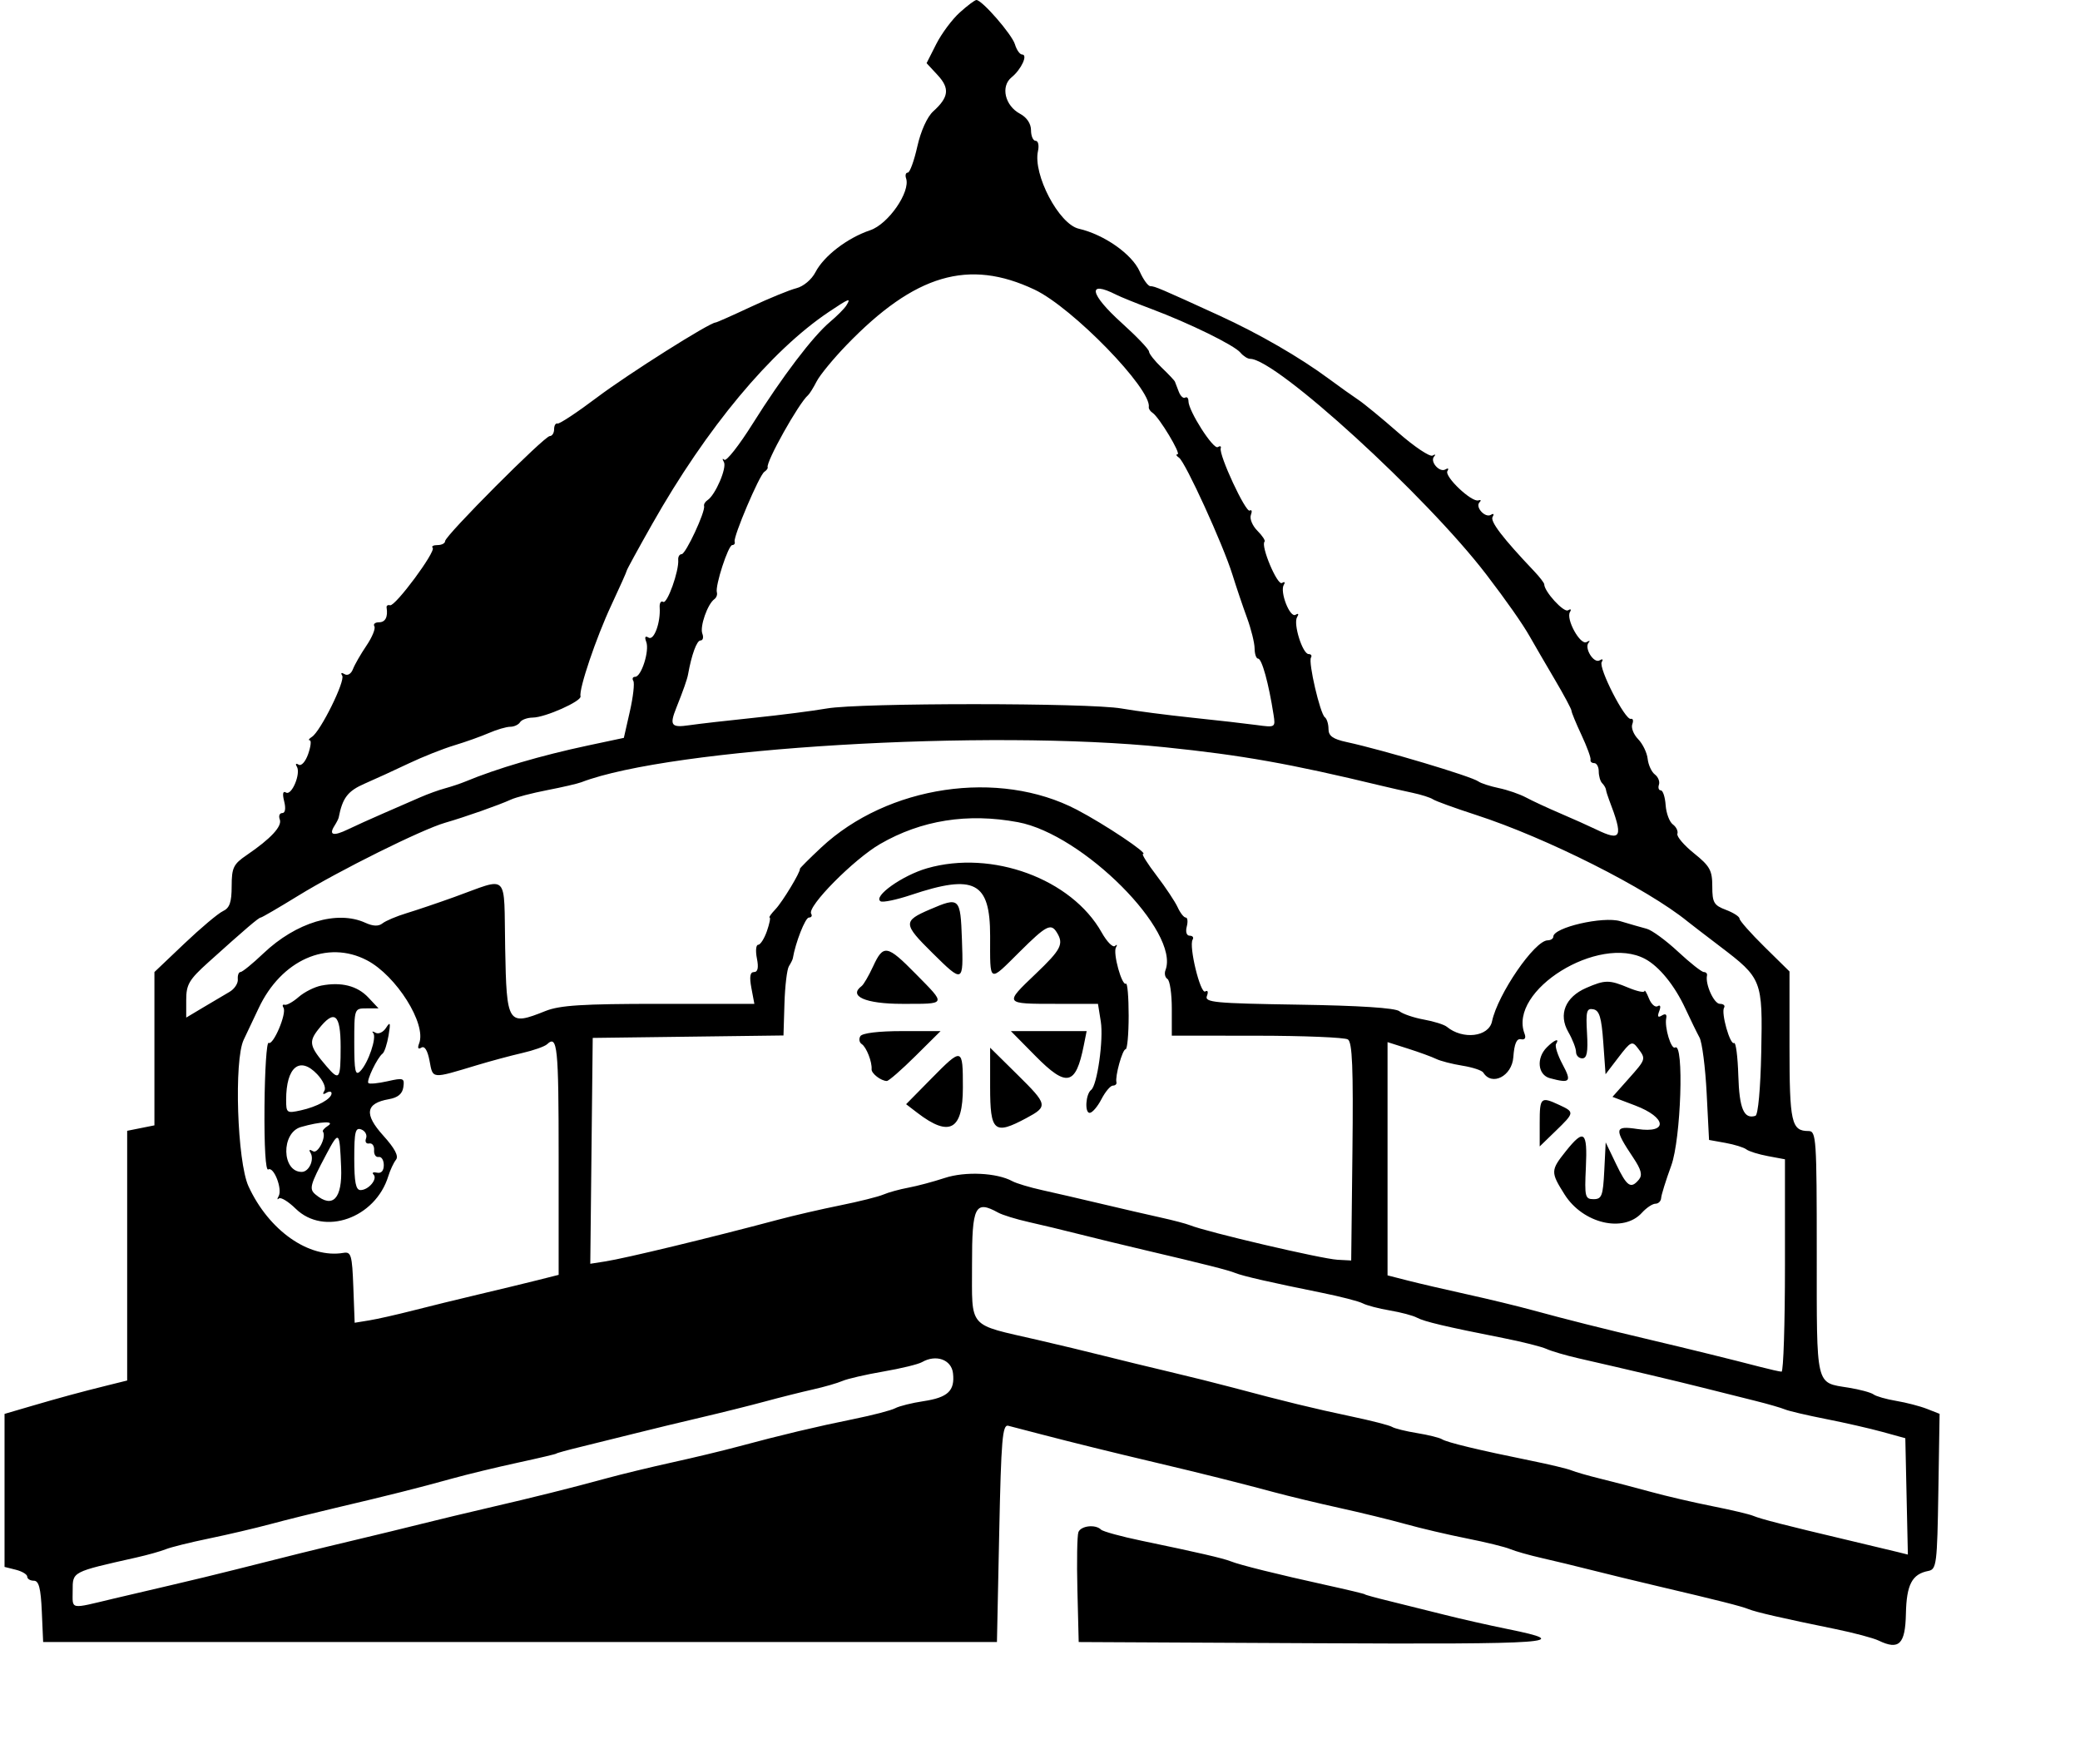 <svg id="svg" version="1.1" width="428" height="363" xmlns="http://www.w3.org/2000/svg" xmlns:xlink="http://www.w3.org/1999/xlink" ><g id="svgg"><path id="path0" d="M197.487 2.570 C 195.919 3.984,193.742 6.908,192.649 9.068 L 190.661 12.996 192.936 15.450 C 195.468 18.182,195.247 20.006,192.035 22.905 C 190.793 24.026,189.471 26.943,188.754 30.148 C 188.093 33.099,187.213 35.514,186.796 35.514 C 186.380 35.514,186.221 36.040,186.442 36.682 C 187.394 39.451,182.793 46.112,179.057 47.371 C 174.347 48.959,169.523 52.659,167.789 56.014 C 167.012 57.516,165.321 58.935,163.876 59.298 C 162.477 59.649,158.247 61.381,154.477 63.146 C 150.707 64.911,147.454 66.355,147.247 66.355 C 146.029 66.355,129.208 76.982,122.897 81.737 C 118.785 84.836,115.105 87.269,114.720 87.144 C 114.334 87.018,114.019 87.547,114.019 88.318 C 114.019 89.089,113.620 89.720,113.132 89.720 C 112.022 89.720,91.589 110.220,91.589 111.334 C 91.589 111.782,90.888 112.150,90.031 112.150 C 89.174 112.150,88.724 112.400,89.029 112.705 C 89.765 113.441,81.317 124.834,80.259 124.533 C 79.808 124.404,79.489 124.614,79.550 125.000 C 79.857 126.947,79.295 128.037,77.982 128.037 C 77.181 128.037,76.754 128.408,77.034 128.861 C 77.314 129.314,76.583 131.102,75.409 132.833 C 74.235 134.565,72.982 136.744,72.625 137.676 C 72.250 138.656,71.518 139.088,70.890 138.700 C 70.251 138.305,70.056 138.435,70.415 139.016 C 71.086 140.102,65.950 150.485,64.187 151.606 C 63.580 151.992,63.378 152.314,63.736 152.322 C 64.095 152.330,63.949 153.598,63.412 155.139 C 62.861 156.719,62.004 157.675,61.447 157.331 C 60.895 156.990,60.732 157.162,61.077 157.721 C 61.956 159.143,60.014 163.786,58.843 163.062 C 58.210 162.671,58.081 163.307,58.475 164.875 C 58.846 166.352,58.690 167.290,58.075 167.290 C 57.521 167.290,57.294 167.878,57.569 168.596 C 58.106 169.995,55.739 172.549,50.764 175.936 C 48.025 177.800,47.676 178.523,47.670 182.334 C 47.665 185.657,47.256 186.821,45.863 187.474 C 44.872 187.938,41.298 190.946,37.919 194.158 L 31.776 199.998 31.776 215.770 L 31.776 231.542 28.972 232.103 L 26.168 232.664 26.168 258.352 L 26.168 284.040 22.196 285.025 C 16.496 286.439,12.425 287.544,6.308 289.336 L 0.935 290.910 0.935 306.652 L 0.935 322.394 3.271 322.981 C 4.556 323.303,5.607 323.942,5.607 324.400 C 5.607 324.859,6.219 325.234,6.967 325.234 C 7.994 325.234,8.393 326.772,8.602 331.542 L 8.879 337.850 107.009 337.850 L 205.140 337.850 205.607 315.421 C 206.010 296.096,206.269 293.041,207.477 293.353 C 208.248 293.552,211.192 294.319,214.019 295.056 C 220.808 296.827,228.694 298.773,237.850 300.935 C 247.273 303.159,254.982 305.090,262.150 307.020 C 265.234 307.850,271.332 309.315,275.701 310.275 C 280.070 311.235,286.168 312.725,289.252 313.587 C 292.336 314.449,298.014 315.779,301.869 316.543 C 305.724 317.307,309.720 318.288,310.748 318.724 C 311.776 319.160,314.720 319.995,317.290 320.578 C 319.860 321.161,324.486 322.280,327.570 323.064 C 330.654 323.847,336.752 325.328,341.121 326.355 C 353.705 329.311,358.308 330.476,359.813 331.086 C 361.352 331.710,366.816 332.963,377.570 335.159 C 381.425 335.946,385.470 337.021,386.559 337.546 C 390.762 339.575,392.046 338.317,392.177 332.041 C 392.302 326.031,393.436 323.865,396.795 323.220 C 398.480 322.896,398.615 321.827,398.853 306.886 L 399.109 290.899 396.517 289.880 C 395.091 289.319,392.243 288.579,390.187 288.234 C 388.131 287.889,386.028 287.289,385.514 286.900 C 385.000 286.511,382.687 285.887,380.374 285.514 C 373.527 284.409,373.832 285.698,373.832 257.829 C 373.832 234.264,373.728 232.710,372.150 232.710 C 368.611 232.710,368.224 230.980,368.224 215.173 L 368.224 199.878 363.084 194.820 C 360.257 192.037,357.944 189.423,357.944 189.011 C 357.944 188.598,356.682 187.784,355.140 187.202 C 352.662 186.267,352.336 185.705,352.336 182.368 C 352.336 179.084,351.848 178.200,348.578 175.572 C 346.511 173.911,344.970 172.104,345.155 171.556 C 345.340 171.009,344.920 170.139,344.221 169.625 C 343.523 169.110,342.855 167.323,342.738 165.654 C 342.620 163.986,342.173 162.620,341.745 162.619 C 341.316 162.618,341.143 162.091,341.359 161.449 C 341.576 160.806,341.198 159.860,340.520 159.346 C 339.843 158.832,339.175 157.382,339.037 156.123 C 338.898 154.865,338.017 153.045,337.077 152.079 C 336.138 151.113,335.597 149.729,335.875 149.004 C 336.154 148.279,336.017 147.786,335.572 147.908 C 334.405 148.229,328.857 137.390,329.585 136.212 C 329.933 135.650,329.752 135.499,329.163 135.863 C 327.959 136.608,325.914 133.310,326.902 132.216 C 327.269 131.809,327.077 131.758,326.475 132.103 C 325.183 132.843,322.158 127.364,323.057 125.910 C 323.386 125.377,323.202 125.224,322.646 125.568 C 321.782 126.102,317.757 121.704,317.757 120.225 C 317.757 119.943,316.811 118.714,315.654 117.496 C 309.197 110.695,306.569 107.255,307.132 106.343 C 307.488 105.768,307.339 105.582,306.792 105.920 C 305.605 106.654,303.476 104.312,304.447 103.341 C 304.828 102.960,304.720 102.785,304.206 102.953 C 302.826 103.402,297.150 98.028,297.834 96.921 C 298.156 96.399,297.982 96.244,297.447 96.574 C 296.235 97.323,294.154 94.969,295.102 93.923 C 295.483 93.502,295.338 93.418,294.779 93.736 C 294.221 94.054,291.024 91.913,287.676 88.979 C 284.327 86.045,280.635 83.014,279.472 82.243 C 278.308 81.472,275.616 79.553,273.491 77.979 C 267.481 73.528,259.057 68.660,250.907 64.928 C 238.823 59.396,237.610 58.879,236.710 58.879 C 236.238 58.879,235.250 57.519,234.514 55.857 C 232.935 52.286,227.199 48.260,221.975 47.056 C 217.890 46.115,212.514 35.875,213.585 31.075 C 213.843 29.918,213.626 28.972,213.102 28.972 C 212.578 28.972,212.150 27.992,212.150 26.793 C 212.150 25.444,211.287 24.153,209.884 23.403 C 206.778 21.740,205.859 17.767,208.152 15.908 C 210.157 14.280,211.570 11.215,210.314 11.215 C 209.851 11.215,209.187 10.269,208.840 9.112 C 208.227 7.072,202.075 0.000,200.913 0.000 C 200.596 0.000,199.054 1.157,197.487 2.570 M212.893 59.598 C 220.691 63.290,236.992 80.057,236.388 83.764 C 236.333 84.098,236.683 84.628,237.164 84.942 C 238.510 85.823,243.108 93.456,242.301 93.472 C 241.909 93.480,242.047 93.796,242.608 94.173 C 243.905 95.047,251.675 112.059,253.593 118.224 C 254.393 120.794,255.743 124.790,256.593 127.103 C 257.443 129.416,258.148 132.255,258.158 133.411 C 258.169 134.568,258.493 135.514,258.879 135.514 C 259.655 135.514,261.055 140.593,262.058 147.051 C 262.467 149.679,262.428 149.703,258.572 149.176 C 256.428 148.883,250.467 148.204,245.327 147.667 C 240.187 147.130,233.643 146.279,230.785 145.775 C 224.059 144.590,176.921 144.585,170.150 145.768 C 167.292 146.268,160.537 147.132,155.140 147.689 C 149.743 148.247,143.750 148.934,141.822 149.216 C 138.094 149.762,137.719 149.250,139.176 145.605 C 140.594 142.059,141.399 139.773,141.575 138.785 C 142.312 134.674,143.373 131.776,144.142 131.776 C 144.647 131.776,144.816 131.140,144.518 130.363 C 143.967 128.928,145.588 124.288,146.993 123.279 C 147.416 122.975,147.649 122.344,147.510 121.877 C 147.119 120.557,149.851 112.150,150.671 112.150 C 151.073 112.150,151.297 111.830,151.168 111.440 C 150.847 110.464,156.228 97.799,157.265 97.092 C 157.726 96.777,158.041 96.357,157.963 96.157 C 157.554 95.097,164.361 82.938,166.276 81.308 C 166.578 81.051,167.374 79.773,168.045 78.467 C 168.716 77.162,171.483 73.797,174.193 70.991 C 188.257 56.429,199.321 53.172,212.893 59.598 M229.686 60.638 C 230.578 61.092,233.832 62.409,236.916 63.565 C 244.742 66.499,253.976 71.027,255.241 72.552 C 255.826 73.256,256.728 73.832,257.247 73.832 C 262.574 73.832,293.515 102.090,305.855 118.224 C 310.011 123.658,313.280 128.324,314.767 130.942 C 315.757 132.685,318.097 136.706,319.966 139.877 C 321.835 143.047,323.364 145.909,323.364 146.237 C 323.364 146.564,324.288 148.806,325.418 151.219 C 326.547 153.633,327.388 155.923,327.287 156.308 C 327.186 156.694,327.523 157.009,328.037 157.009 C 328.551 157.009,328.972 157.780,328.972 158.723 C 328.972 159.665,329.287 160.752,329.673 161.137 C 330.058 161.523,330.410 162.118,330.455 162.461 C 330.499 162.804,330.777 163.715,331.073 164.486 C 334.082 172.328,333.703 173.207,328.415 170.650 C 326.922 169.929,323.598 168.439,321.028 167.341 C 318.458 166.242,315.304 164.779,314.019 164.088 C 312.734 163.398,310.210 162.525,308.411 162.150 C 306.612 161.774,304.720 161.159,304.206 160.782 C 302.771 159.732,284.681 154.324,277.103 152.680 C 274.258 152.063,273.364 151.422,273.364 150.000 C 273.364 148.972,273.027 147.882,272.614 147.577 C 271.639 146.860,269.169 136.253,269.755 135.305 C 270.002 134.906,269.791 134.579,269.287 134.579 C 268.025 134.579,266.064 128.331,266.900 126.977 C 267.302 126.326,267.176 126.128,266.591 126.490 C 265.426 127.210,263.289 121.742,264.174 120.309 C 264.505 119.775,264.329 119.613,263.784 119.950 C 262.836 120.536,259.364 112.287,260.205 111.446 C 260.418 111.233,259.753 110.221,258.728 109.196 C 257.703 108.171,257.103 106.712,257.394 105.954 C 257.685 105.196,257.576 104.790,257.153 105.051 C 256.337 105.556,250.755 93.548,251.191 92.227 C 251.333 91.799,251.057 91.691,250.579 91.987 C 249.665 92.552,244.548 84.549,244.548 82.553 C 244.548 81.914,244.242 81.580,243.867 81.811 C 243.493 82.043,242.905 81.499,242.561 80.602 C 242.217 79.706,241.857 78.770,241.762 78.523 C 241.667 78.276,240.432 76.969,239.019 75.618 C 237.605 74.267,236.440 72.787,236.430 72.329 C 236.419 71.870,233.896 69.227,230.822 66.455 C 224.204 60.486,223.633 57.561,229.686 60.638 M174.162 62.839 C 173.768 63.476,172.260 64.995,170.809 66.216 C 167.253 69.208,160.967 77.484,154.846 87.233 C 152.068 91.658,149.458 94.973,149.047 94.602 C 148.635 94.230,148.593 94.439,148.954 95.066 C 149.620 96.226,147.197 101.865,145.584 102.908 C 145.098 103.223,144.780 103.767,144.877 104.118 C 145.189 105.242,141.100 114.019,140.265 114.019 C 139.822 114.019,139.504 114.544,139.557 115.187 C 139.746 117.463,137.283 124.348,136.462 123.840 C 136.003 123.556,135.679 124.069,135.741 124.980 C 135.956 128.089,134.565 131.877,133.459 131.193 C 132.758 130.760,132.594 131.059,132.979 132.063 C 133.679 133.887,131.974 139.252,130.695 139.252 C 130.200 139.252,130.031 139.632,130.318 140.096 C 130.604 140.560,130.283 143.387,129.604 146.378 L 128.369 151.817 120.960 153.392 C 111.340 155.437,102.214 158.119,95.794 160.788 C 94.766 161.215,92.874 161.848,91.589 162.195 C 90.304 162.541,87.991 163.378,86.449 164.055 C 84.907 164.732,81.542 166.197,78.972 167.312 C 76.402 168.426,73.074 169.930,71.577 170.654 C 68.599 172.095,67.606 171.832,68.817 169.922 C 69.246 169.245,69.638 168.481,69.688 168.224 C 70.477 164.153,71.557 162.746,75.063 161.221 C 77.213 160.286,81.285 158.420,84.112 157.074 C 86.939 155.729,91.145 154.058,93.458 153.361 C 95.771 152.664,98.989 151.518,100.609 150.814 C 102.228 150.109,104.201 149.533,104.993 149.533 C 105.784 149.533,106.692 149.112,107.009 148.598 C 107.327 148.084,108.508 147.654,109.635 147.643 C 112.198 147.617,119.721 144.263,119.456 143.264 C 119.073 141.821,122.657 131.215,125.793 124.512 C 127.541 120.774,128.972 117.569,128.972 117.389 C 128.972 117.209,131.324 112.908,134.199 107.830 C 145.418 88.013,158.581 72.205,170.544 64.179 C 174.744 61.361,175.173 61.202,174.162 62.839 M239.720 153.747 C 255.616 155.385,265.452 157.133,284.112 161.635 C 285.911 162.070,288.855 162.737,290.654 163.120 C 292.453 163.502,294.346 164.105,294.860 164.459 C 295.374 164.814,299.369 166.264,303.738 167.681 C 318.221 172.379,338.896 182.791,347.263 189.602 C 347.814 190.050,350.806 192.349,353.912 194.711 C 362.591 201.312,362.713 201.625,362.410 216.519 C 362.258 223.976,361.761 229.409,361.215 229.581 C 358.842 230.330,357.896 228.105,357.690 221.289 C 357.573 217.394,357.184 214.386,356.826 214.604 C 356.006 215.104,354.104 208.397,354.763 207.331 C 355.031 206.897,354.640 206.542,353.895 206.542 C 352.684 206.542,350.854 202.503,351.249 200.701 C 351.333 200.315,351.040 200.000,350.597 200.000 C 350.154 200.000,347.764 198.111,345.285 195.803 C 342.806 193.494,339.909 191.377,338.847 191.097 C 337.785 190.818,335.337 190.115,333.408 189.536 C 329.853 188.470,319.626 190.830,319.626 192.717 C 319.626 193.124,319.100 193.465,318.458 193.474 C 315.772 193.511,308.193 204.553,307.011 210.151 C 306.337 213.342,301.004 213.977,297.710 211.258 C 297.170 210.812,295.047 210.145,292.991 209.775 C 290.935 209.405,288.663 208.631,287.943 208.056 C 287.101 207.383,279.699 206.902,267.203 206.709 C 249.891 206.441,247.836 206.246,248.345 204.920 C 248.671 204.069,248.525 203.673,248.003 203.996 C 247.008 204.611,244.584 194.660,245.405 193.332 C 245.680 192.887,245.410 192.523,244.806 192.523 C 244.167 192.523,243.912 191.741,244.196 190.654 C 244.465 189.626,244.371 188.785,243.988 188.785 C 243.604 188.785,242.859 187.839,242.331 186.682 C 241.804 185.526,239.847 182.582,237.982 180.140 C 236.117 177.699,234.862 175.701,235.193 175.701 C 236.449 175.701,227.316 169.593,221.573 166.593 C 205.521 158.206,182.642 161.597,168.967 174.388 C 166.523 176.674,164.556 178.641,164.595 178.758 C 164.784 179.318,161.027 185.538,159.579 187.062 C 158.680 188.010,158.132 188.785,158.363 188.785 C 158.593 188.785,158.341 190.047,157.804 191.589 C 157.266 193.131,156.458 194.393,156.007 194.393 C 155.556 194.393,155.439 195.654,155.748 197.196 C 156.129 199.102,155.938 200.000,155.153 200.000 C 154.339 200.000,154.179 200.966,154.611 203.271 L 155.225 206.542 135.575 206.542 C 119.851 206.542,115.189 206.837,112.237 208.018 C 104.468 211.126,104.241 210.771,103.947 195.039 C 103.650 179.179,104.926 180.452,93.458 184.573 C 90.117 185.774,85.701 187.268,83.645 187.893 C 81.589 188.517,79.368 189.456,78.711 189.979 C 77.894 190.628,76.769 190.589,75.162 189.857 C 69.380 187.223,60.917 189.770,54.189 196.171 C 51.975 198.277,49.858 200.000,49.484 200.000 C 49.111 200.000,48.864 200.678,48.936 201.506 C 49.007 202.335,48.240 203.491,47.232 204.076 C 46.223 204.661,43.805 206.092,41.858 207.255 L 38.318 209.369 38.318 205.732 C 38.318 202.566,38.906 201.565,42.853 198.010 C 50.513 191.112,53.238 188.785,53.656 188.785 C 53.877 188.785,57.350 186.761,61.375 184.287 C 69.806 179.104,86.794 170.668,91.589 169.283 C 95.721 168.090,102.699 165.633,105.140 164.512 C 106.168 164.039,109.533 163.165,112.617 162.568 C 115.701 161.971,118.855 161.240,119.626 160.944 C 138.051 153.869,203.083 149.972,239.720 153.747 M209.452 169.161 C 222.843 171.651,242.850 191.713,239.819 199.611 C 239.552 200.306,239.736 201.123,240.228 201.427 C 240.719 201.731,241.121 204.478,241.121 207.532 L 241.121 213.084 258.645 213.098 C 268.283 213.106,276.702 213.451,277.354 213.865 C 278.269 214.446,278.482 219.714,278.288 236.982 L 278.037 259.346 275.234 259.197 C 271.968 259.023,248.307 253.488,244.860 252.091 C 244.089 251.779,241.355 251.060,238.785 250.495 C 236.215 249.929,230.748 248.666,226.636 247.689 C 222.523 246.712,217.056 245.448,214.486 244.881 C 211.916 244.314,209.139 243.481,208.315 243.031 C 205.126 241.288,198.611 240.978,194.393 242.368 C 192.079 243.131,188.715 244.028,186.916 244.362 C 185.117 244.696,182.804 245.333,181.776 245.778 C 180.748 246.223,176.752 247.223,172.897 248.001 C 169.042 248.779,163.364 250.088,160.280 250.911 C 146.017 254.713,128.762 258.877,124.516 259.543 L 121.462 260.021 121.712 236.786 L 121.963 213.551 141.590 213.300 L 161.217 213.048 161.416 206.490 C 161.525 202.883,161.938 199.422,162.335 198.798 C 162.731 198.174,163.091 197.453,163.135 197.196 C 163.695 193.895,165.707 188.785,166.446 188.785 C 166.971 188.785,167.181 188.431,166.913 187.997 C 166.020 186.553,175.683 176.783,181.103 173.651 C 189.592 168.744,199.107 167.237,209.452 169.161 M190.766 178.647 C 185.696 180.105,179.581 184.446,181.193 185.442 C 181.651 185.726,184.493 185.132,187.508 184.123 C 200.515 179.772,203.738 181.447,203.738 192.556 C 203.738 202.454,203.349 202.248,209.854 195.794 C 215.282 190.410,216.245 189.906,217.442 191.822 C 218.943 194.226,218.377 195.343,213.107 200.370 C 206.592 206.584,206.563 206.542,217.326 206.542 L 225.929 206.542 226.511 210.180 C 227.104 213.889,225.771 223.317,224.522 224.251 C 223.408 225.083,223.157 228.972,224.216 228.972 C 224.749 228.972,225.838 227.710,226.636 226.168 C 227.433 224.626,228.495 223.364,228.996 223.364 C 229.497 223.364,229.826 223.049,229.729 222.664 C 229.417 221.438,230.964 215.888,231.616 215.888 C 231.961 215.888,232.243 212.774,232.243 208.968 C 232.243 205.162,231.993 202.202,231.688 202.391 C 230.848 202.910,228.967 196.102,229.629 194.939 C 229.947 194.382,229.855 194.244,229.426 194.633 C 228.997 195.022,227.768 193.775,226.694 191.860 C 220.505 180.827,204.129 174.804,190.766 178.647 M191.355 187.113 C 185.778 189.507,185.811 190.094,191.852 196.060 C 198.208 202.337,198.256 202.315,197.935 193.300 C 197.628 184.658,197.454 184.494,191.355 187.113 M179.658 198.832 C 178.767 200.759,177.708 202.580,177.305 202.878 C 174.492 204.959,178.082 206.542,185.614 206.542 C 194.895 206.542,194.768 206.816,188.459 200.406 C 182.529 194.380,181.778 194.246,179.658 198.832 M75.514 197.584 C 81.546 200.744,87.786 210.663,86.254 214.656 C 85.871 215.655,86.030 215.968,86.710 215.548 C 87.376 215.136,87.987 216.131,88.391 218.284 C 89.096 222.043,88.704 222.008,98.131 219.165 C 100.958 218.312,105.164 217.182,107.477 216.653 C 109.790 216.124,112.082 215.315,112.570 214.855 C 114.702 212.847,114.953 215.308,114.953 238.160 L 114.953 262.302 110.514 263.420 C 108.072 264.035,102.710 265.331,98.598 266.300 C 94.486 267.269,88.388 268.764,85.047 269.621 C 81.706 270.478,77.624 271.400,75.976 271.669 L 72.979 272.158 72.705 264.817 C 72.459 258.241,72.248 257.508,70.683 257.777 C 63.597 258.994,55.326 253.201,51.134 244.084 C 48.804 239.016,48.122 218.123,50.149 213.926 C 50.746 212.692,52.120 209.790,53.203 207.477 C 57.869 197.513,67.352 193.308,75.514 197.584 M338.515 197.302 C 341.420 198.856,344.590 202.759,346.780 207.477 C 347.854 209.790,349.171 212.491,349.709 213.479 C 350.246 214.468,350.906 219.612,351.177 224.911 L 351.669 234.545 355.040 235.151 C 356.894 235.485,358.832 236.086,359.346 236.487 C 359.860 236.888,361.857 237.511,363.785 237.871 L 367.290 238.526 367.290 260.384 C 367.290 272.407,366.974 282.233,366.589 282.221 C 366.203 282.208,364.206 281.761,362.150 281.226 C 356.149 279.666,347.757 277.599,339.720 275.701 C 329.825 273.365,322.258 271.462,315.421 269.591 C 312.336 268.747,306.238 267.270,301.869 266.308 C 297.500 265.346,292.033 264.075,289.720 263.484 L 285.514 262.409 285.514 238.414 L 285.514 214.418 289.720 215.756 C 292.033 216.492,294.643 217.446,295.520 217.875 C 296.397 218.305,298.825 218.930,300.914 219.264 C 303.004 219.598,304.940 220.237,305.216 220.684 C 306.978 223.535,311.113 221.420,311.395 217.523 C 311.596 214.748,312.069 213.633,312.965 213.823 C 313.773 213.994,314.047 213.571,313.705 212.681 C 310.290 203.782,328.977 192.197,338.515 197.302 M66.138 202.780 C 64.734 203.050,62.631 204.105,61.465 205.123 C 60.300 206.142,58.999 206.868,58.575 206.736 C 58.152 206.604,58.044 206.882,58.336 207.354 C 59.043 208.500,56.223 215.155,55.278 214.571 C 54.870 214.319,54.486 220.200,54.425 227.639 C 54.356 235.917,54.656 240.954,55.196 240.620 C 56.321 239.925,58.164 244.655,57.333 246.106 C 56.990 246.706,57.016 246.923,57.390 246.588 C 57.764 246.254,59.318 247.200,60.843 248.691 C 66.666 254.383,77.238 250.666,79.905 241.988 C 80.289 240.740,80.998 239.224,81.481 238.619 C 82.080 237.869,81.241 236.280,78.851 233.634 C 74.877 229.235,75.223 227.000,80.006 226.162 C 81.871 225.836,82.799 225.065,82.998 223.678 C 83.265 221.810,83.035 221.724,79.753 222.465 C 77.810 222.903,76.033 223.074,75.804 222.844 C 75.338 222.379,77.648 217.578,78.723 216.776 C 79.101 216.493,79.656 214.811,79.955 213.038 C 80.398 210.410,80.303 210.119,79.444 211.468 C 78.864 212.379,77.890 212.837,77.279 212.487 C 76.668 212.136,76.449 212.163,76.793 212.546 C 77.578 213.422,75.770 218.747,74.128 220.394 C 73.110 221.416,72.897 220.408,72.897 214.553 C 72.897 207.505,72.907 207.477,75.397 207.477 L 77.896 207.477 75.790 205.235 C 73.531 202.831,70.237 201.993,66.138 202.780 M326.403 203.262 C 322.088 205.137,320.629 208.710,322.703 212.323 C 323.581 213.853,324.299 215.702,324.299 216.431 C 324.299 217.160,324.875 217.757,325.579 217.757 C 326.545 217.757,326.785 216.482,326.558 212.557 C 326.300 208.075,326.478 207.399,327.849 207.659 C 329.110 207.899,329.536 209.315,329.907 214.495 L 330.374 221.028 333.065 217.510 C 335.551 214.261,335.851 214.118,337.007 215.641 C 338.724 217.904,338.729 217.890,335.058 222.016 L 331.799 225.680 336.460 227.451 C 342.971 229.925,343.289 233.248,336.924 232.293 C 332.156 231.578,332.070 232.208,336.113 238.258 C 337.715 240.655,338.000 241.780,337.239 242.697 C 335.575 244.702,334.779 244.159,332.535 239.486 L 330.403 235.047 330.110 240.888 C 329.852 246.043,329.594 246.729,327.916 246.729 C 326.156 246.729,326.038 246.244,326.325 240.185 C 326.678 232.737,325.955 232.155,322.196 236.866 C 319.055 240.803,319.045 241.172,321.949 245.773 C 325.719 251.745,334.063 253.718,337.850 249.533 C 338.781 248.505,340.038 247.664,340.643 247.664 C 341.249 247.664,341.775 247.138,341.813 246.495 C 341.850 245.853,342.786 242.849,343.892 239.821 C 345.901 234.321,346.556 214.372,344.689 215.526 C 343.879 216.027,342.473 211.388,342.859 209.486 C 343.020 208.695,342.684 208.490,341.960 208.938 C 341.147 209.440,340.986 209.177,341.419 208.049 C 341.788 207.089,341.661 206.676,341.103 207.021 C 340.590 207.338,339.781 206.623,339.304 205.434 C 338.827 204.244,338.410 203.565,338.377 203.924 C 338.344 204.284,336.859 203.968,335.077 203.223 C 331.133 201.576,330.274 201.580,326.403 203.262 M70.093 215.421 C 70.093 222.111,69.829 222.473,67.190 219.393 C 63.674 215.287,63.472 214.372,65.509 211.782 C 68.825 207.567,70.093 208.574,70.093 215.421 M177.038 213.189 C 176.685 213.760,176.814 214.496,177.324 214.824 C 178.273 215.433,179.472 218.494,179.348 219.989 C 179.277 220.853,181.259 222.391,182.476 222.416 C 182.862 222.423,185.509 220.117,188.359 217.290 L 193.540 212.150 185.610 212.150 C 180.800 212.150,177.428 212.558,177.038 213.189 M213.084 217.290 C 219.482 223.768,221.356 223.361,223.000 215.138 L 223.598 212.150 215.803 212.150 L 208.008 212.150 213.084 217.290 M318.291 215.487 C 316.073 217.706,316.419 221.169,318.925 221.841 C 323.107 222.962,323.452 222.587,321.535 219.009 C 320.526 217.127,319.919 215.235,320.186 214.803 C 320.985 213.510,319.863 213.915,318.291 215.487 M203.738 223.671 C 203.738 232.865,204.586 233.592,211.180 230.056 C 215.686 227.639,215.615 227.292,209.344 221.101 L 203.738 215.566 203.738 223.671 M191.557 222.007 L 186.449 227.191 188.785 228.981 C 195.393 234.043,198.131 232.518,198.131 223.777 C 198.131 215.451,198.040 215.427,191.557 222.007 M65.259 221.017 C 66.491 222.316,67.137 223.790,66.750 224.416 C 66.320 225.111,66.467 225.275,67.145 224.856 C 67.739 224.489,68.224 224.533,68.224 224.954 C 68.224 226.090,65.293 227.712,61.885 228.460 C 59.015 229.090,58.879 228.992,58.879 226.286 C 58.879 219.537,61.669 217.232,65.259 221.017 M316.822 231.024 L 316.822 235.881 320.093 232.710 C 324.014 228.911,324.026 228.819,320.834 227.336 C 317.043 225.576,316.822 225.778,316.822 231.024 M67.444 231.661 C 66.757 232.096,66.308 232.615,66.445 232.815 C 67.210 233.924,65.413 237.489,64.404 236.866 C 63.709 236.436,63.503 236.549,63.877 237.154 C 64.749 238.564,63.591 241.121,62.082 241.121 C 57.955 241.121,57.809 233.072,61.916 231.887 C 65.957 230.720,69.133 230.590,67.444 231.661 M75.321 234.222 C 75.053 234.920,75.344 235.392,75.968 235.269 C 76.592 235.147,77.047 235.766,76.979 236.646 C 76.911 237.525,77.332 238.156,77.914 238.047 C 78.496 237.939,78.972 238.692,78.972 239.720 C 78.972 240.897,78.453 241.473,77.570 241.277 C 76.799 241.106,76.480 241.278,76.861 241.659 C 77.764 242.562,75.843 244.860,74.185 244.860 C 73.214 244.860,72.897 243.256,72.897 238.347 C 72.897 232.835,73.121 231.920,74.353 232.393 C 75.153 232.700,75.589 233.523,75.321 234.222 M70.194 240.189 C 70.460 246.606,68.483 248.723,64.957 245.798 C 63.558 244.636,63.755 243.886,67.132 237.526 C 69.777 232.546,69.881 232.636,70.194 240.189 M205.387 249.495 C 206.279 249.988,209.112 250.862,211.682 251.436 C 214.252 252.010,218.879 253.121,221.963 253.905 C 225.047 254.688,231.145 256.169,235.514 257.196 C 248.097 260.152,252.701 261.318,254.206 261.927 C 255.774 262.563,261.522 263.876,271.963 265.984 C 275.818 266.763,279.619 267.743,280.410 268.164 C 281.201 268.584,283.708 269.242,285.981 269.626 C 288.255 270.010,290.762 270.676,291.553 271.106 C 293.051 271.920,297.507 272.973,309.346 275.309 C 313.201 276.070,317.196 277.076,318.224 277.544 C 319.252 278.012,322.196 278.876,324.766 279.463 C 335.364 281.882,344.743 284.099,350.467 285.538 C 353.808 286.378,358.645 287.590,361.215 288.231 C 363.785 288.872,366.519 289.663,367.290 289.989 C 368.061 290.315,371.846 291.202,375.701 291.959 C 379.556 292.716,384.813 293.916,387.383 294.625 L 392.056 295.914 392.318 307.884 L 392.581 319.855 390.449 319.323 C 389.277 319.031,384.533 317.896,379.907 316.802 C 367.286 313.817,362.300 312.536,360.748 311.880 C 359.977 311.554,356.192 310.660,352.336 309.894 C 348.481 309.128,342.804 307.808,339.720 306.961 C 336.636 306.113,332.009 304.904,329.439 304.273 C 326.869 303.643,324.136 302.860,323.364 302.534 C 322.593 302.208,318.808 301.302,314.953 300.521 C 304.334 298.368,297.767 296.787,296.729 296.132 C 296.215 295.808,293.902 295.235,291.589 294.860 C 289.276 294.484,286.963 293.911,286.449 293.587 C 285.935 293.262,282.150 292.290,278.037 291.427 C 270.518 289.848,264.106 288.287,253.738 285.512 C 250.654 284.687,244.766 283.219,240.654 282.250 C 236.542 281.281,230.444 279.797,227.103 278.953 C 223.762 278.109,217.664 276.644,213.551 275.697 C 198.945 272.334,200.033 273.579,200.014 260.202 C 199.998 248.159,200.643 246.873,205.387 249.495 M196.096 282.533 C 196.511 286.158,195.055 287.539,190.019 288.294 C 187.647 288.650,185.032 289.302,184.208 289.743 C 183.384 290.184,179.556 291.182,175.701 291.962 C 168.088 293.501,160.637 295.275,151.869 297.636 C 148.785 298.467,142.687 299.931,138.318 300.891 C 133.949 301.851,127.850 303.327,124.766 304.171 C 117.508 306.156,109.778 308.088,100.467 310.241 C 96.355 311.192,90.257 312.655,86.916 313.492 C 83.575 314.329,77.477 315.812,73.364 316.787 C 65.440 318.667,58.515 320.377,48.598 322.903 C 45.257 323.754,39.159 325.230,35.047 326.183 C 30.935 327.136,25.678 328.367,23.364 328.919 C 14.185 331.108,14.953 331.258,14.953 327.278 C 14.953 323.335,14.723 323.455,28.037 320.462 C 30.350 319.943,33.084 319.175,34.112 318.757 C 35.140 318.339,39.136 317.346,42.991 316.551 C 46.846 315.756,52.523 314.426,55.607 313.596 C 58.692 312.766,64.790 311.248,69.159 310.223 C 79.706 307.748,86.208 306.112,92.991 304.226 C 96.075 303.368,102.173 301.893,106.542 300.947 C 110.911 300.002,114.486 299.157,114.486 299.069 C 114.486 298.981,116.799 298.347,119.626 297.660 C 122.453 296.973,127.500 295.723,130.841 294.882 C 134.182 294.042,140.280 292.568,144.393 291.608 C 148.505 290.647,154.393 289.177,157.477 288.341 C 160.561 287.504,164.977 286.397,167.290 285.879 C 169.603 285.361,172.336 284.572,173.364 284.126 C 174.393 283.680,178.178 282.809,181.776 282.190 C 185.374 281.572,188.949 280.703,189.720 280.259 C 192.601 278.599,195.774 279.731,196.096 282.533 M221.901 315.244 C 221.642 315.918,221.550 321.280,221.697 327.160 L 221.963 337.850 270.523 338.093 C 319.638 338.338,324.189 338.005,310.280 335.191 C 306.425 334.411,300.537 333.079,297.196 332.232 C 293.855 331.385,288.808 330.130,285.981 329.443 C 283.154 328.756,280.841 328.122,280.841 328.034 C 280.841 327.946,277.266 327.088,272.897 326.128 C 262.936 323.937,255.092 321.988,253.271 321.250 C 251.725 320.624,246.466 319.409,234.891 317.006 C 230.693 316.134,226.943 315.105,226.557 314.720 C 225.419 313.580,222.409 313.919,221.901 315.244 " stroke="none" fill="#000000" fill-rule="evenodd"></path></g></svg>